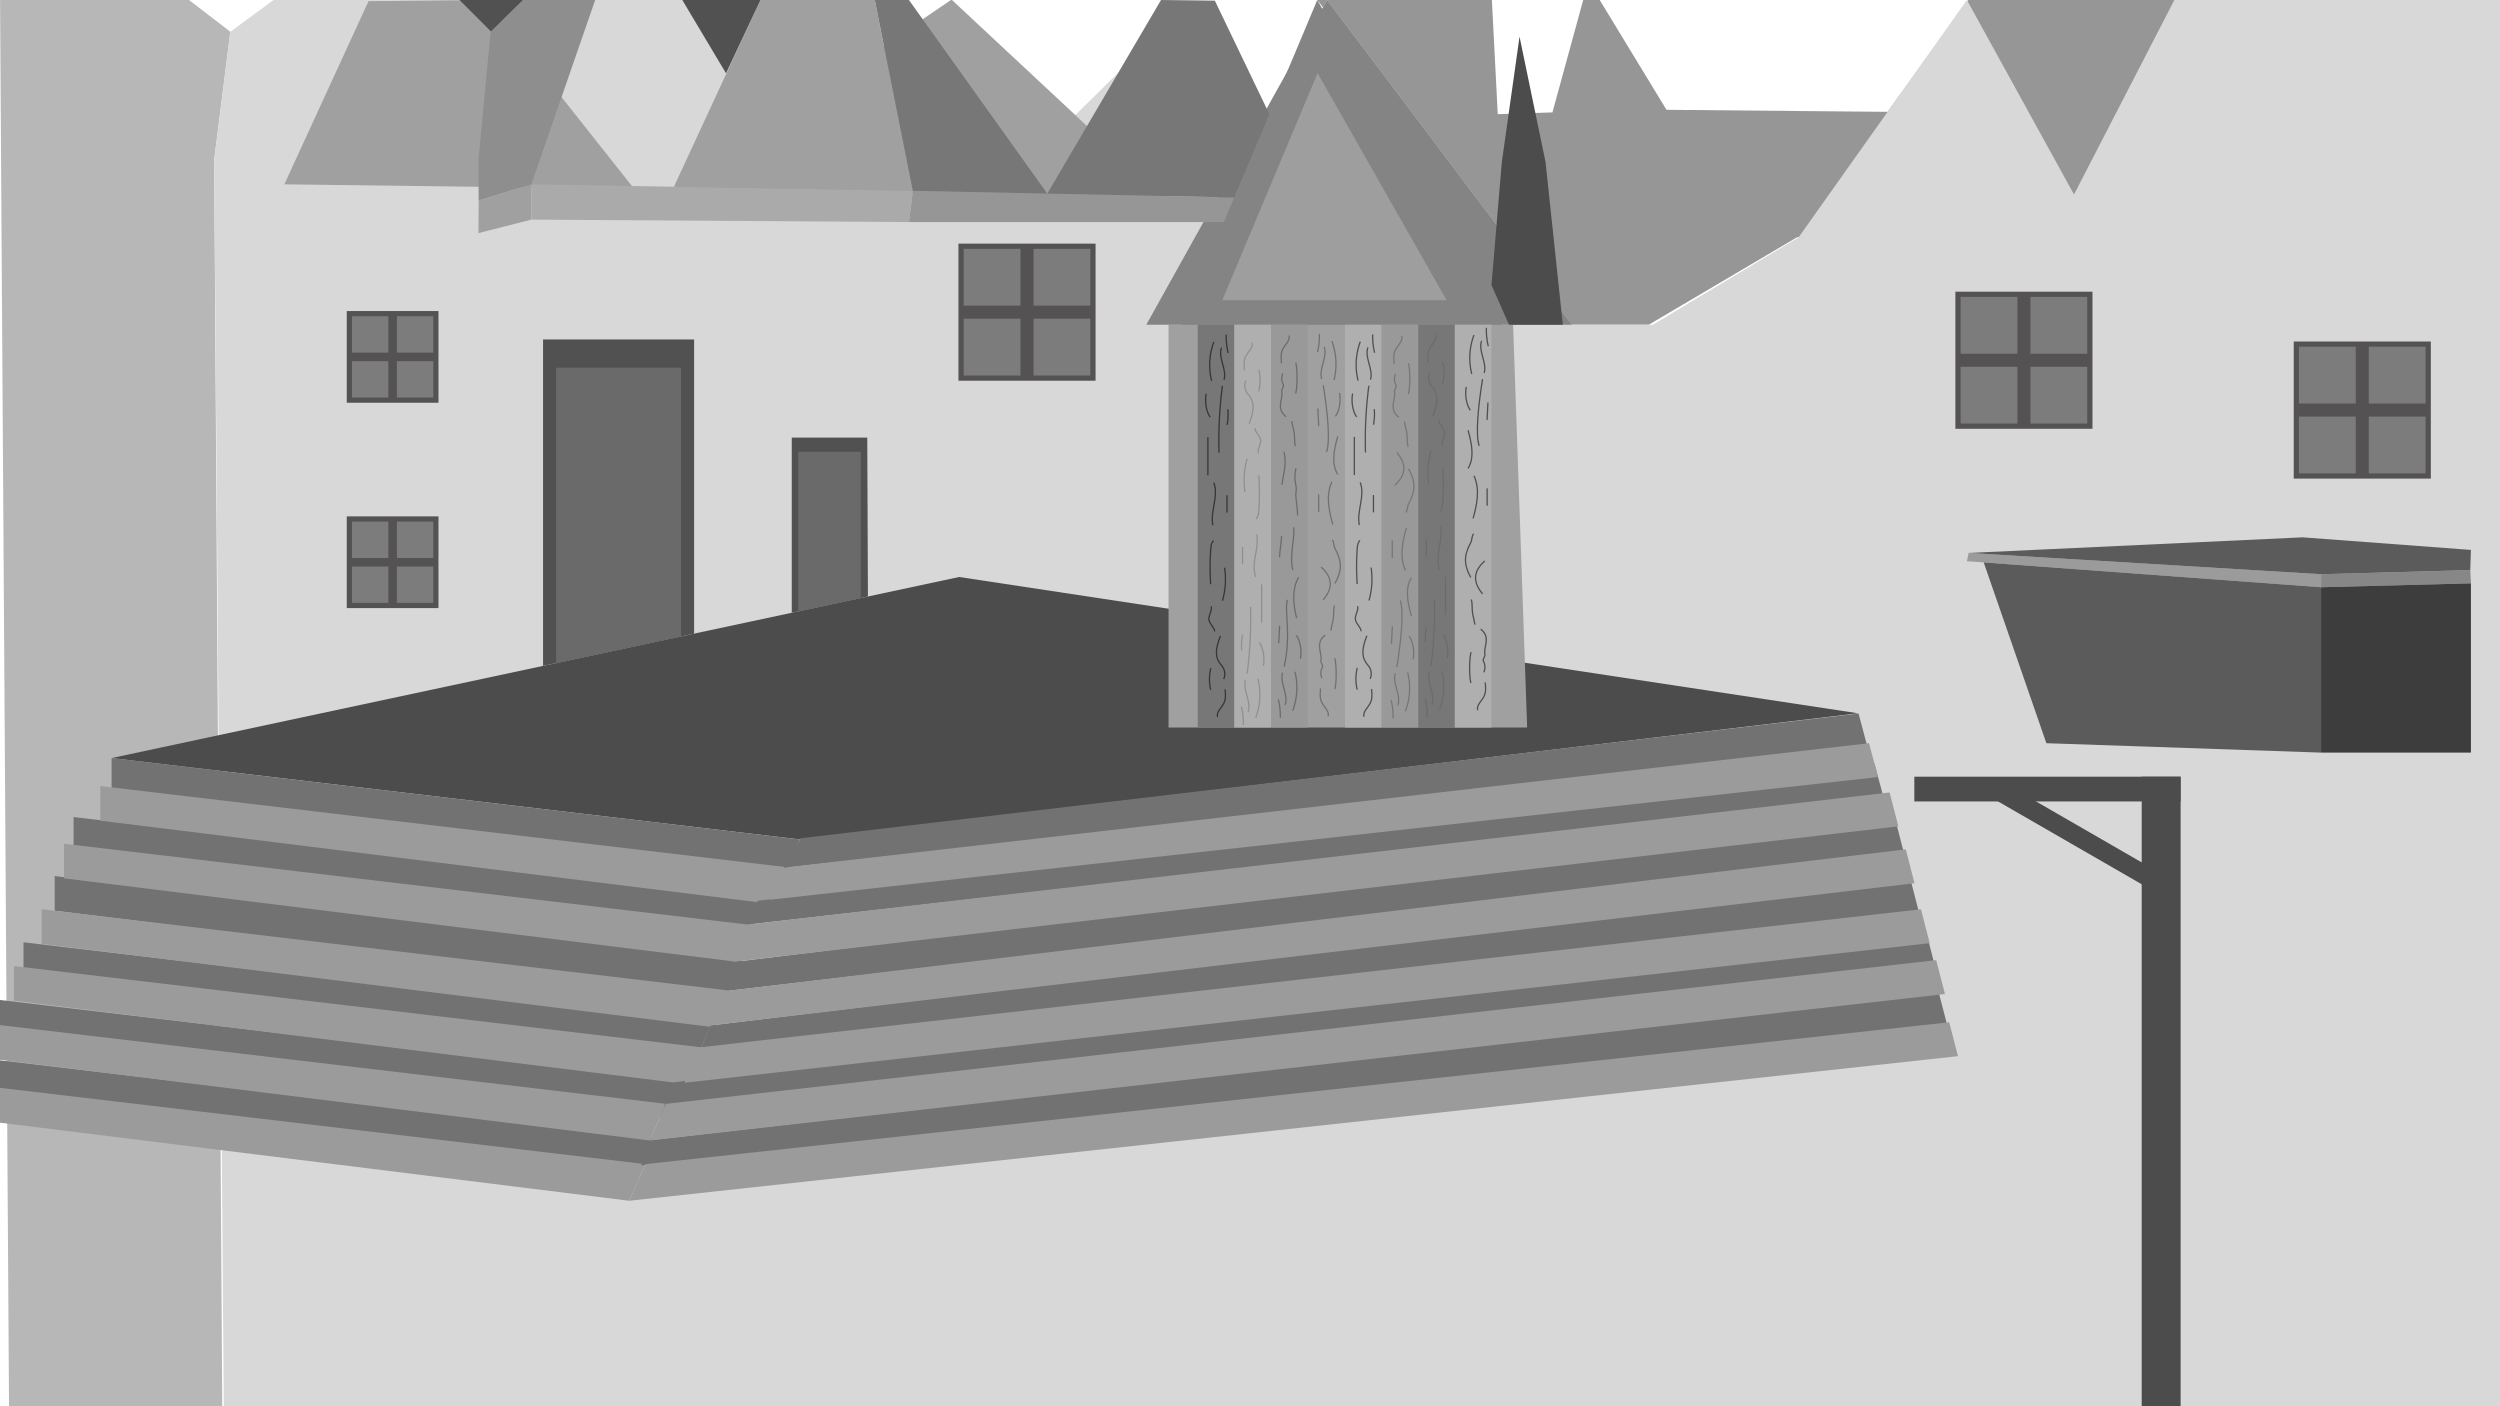 <svg id="Layer_1" data-name="Layer 1" xmlns="http://www.w3.org/2000/svg" viewBox="0 0 1920 1080"><defs><style>.cls-1{fill:#969696;}.cls-2{fill:#b7b7b7;}.cls-3{fill:#d8d8d8;}.cls-4{fill:#a0a0a0;}.cls-5{fill:#4c4c4c;}.cls-6{fill:#727272;}.cls-7{fill:#9b9b9b;}.cls-8{fill:#878787;}.cls-9{fill:#5b5b5b;}.cls-10{fill:#3d3d3d;}.cls-11{fill:#848484;}.cls-12{fill:#aaa;}.cls-13{fill:#8e8e8e;}.cls-14{fill:#515151;}.cls-15{fill:#6b6a6a;}.cls-16{fill:#777;}.cls-17{fill:#9e9e9e;}.cls-18{fill:#afafaf;}.cls-19{fill:#999;}.cls-20{opacity:0.55;}.cls-21{fill:none;stroke:#000;}.cls-21,.cls-26{stroke-miterlimit:10;}.cls-22{opacity:0.18;}.cls-23{opacity:0.1;}.cls-24{opacity:0.3;}.cls-25{opacity:0.23;}.cls-26{fill:#7c7c7c;stroke:#545252;stroke-width:4px;}.cls-27{fill:#545252;}</style></defs><title>joker scene</title><polygon class="cls-1" points="1202.98 249.38 1011.66 0 1145.77 0 1150.27 87.67 1192.27 86.33 1215.97 -0.25 1228.57 0 1279.87 84.33 1449.65 85.89 1511.63 0 1673.75 0 1595.33 149.38 1380.17 182.19 1266.26 249.38 1202.98 249.38"/><polygon class="cls-2" points="6.93 1080.94 170.7 1080.94 164.48 122.81 176.92 24.38 145.16 0 0.04 0 6.93 1080.94"/><polygon class="cls-3" points="176.92 24.38 210.09 0 585.32 0 641.29 61.88 701.75 19.89 730.77 -0.25 825.8 88.44 914.86 0.5 970.91 88.44 1019.23 0 1207.25 249.38 1269.44 249.38 1381.38 182.19 1510.58 0 1592.84 149.38 1669.91 0 1920.44 0 1927.77 1080.94 1477.27 1085.74 171.86 1080.94 164.72 154 164.48 122.81 176.92 24.38"/><polygon class="cls-4" points="218.38 141.56 283.02 0.91 372.21 0 487.01 145.02 218.38 141.56"/><polyline class="cls-4" points="514.71 146.56 730.77 -0.25 892.75 150.84"/><polygon class="cls-5" points="1426.99 547.81 736.65 443.13 85.7 582.19 614.34 644.69 1426.99 547.81"/><polygon class="cls-6" points="85.7 582.19 614.34 644.69 601.9 672.81 85.7 608.75 85.7 582.19"/><polygon class="cls-6" points="56.52 627.5 585.15 690 572.72 718.13 56.52 654.06 56.52 627.5"/><polygon class="cls-6" points="42 672.81 570.64 735.31 558.2 763.44 42 699.38 42 672.81"/><polygon class="cls-6" points="18.04 723.69 546.68 786.19 534.24 814.31 18.04 750.25 18.04 723.69"/><polygon class="cls-6" points="-8.5 767 520.14 829.5 507.7 857.63 -8.5 793.56 -8.5 767"/><polygon class="cls-6" points="-25.66 811.31 502.98 873.81 490.54 901.94 -25.66 837.88 -25.66 811.31"/><polygon class="cls-7" points="77.04 603.69 605.68 666.19 593.24 694.31 77.04 630.25 77.04 603.69"/><polygon class="cls-7" points="49.18 648 577.82 710.5 565.38 738.63 49.18 674.56 49.18 648"/><polygon class="cls-7" points="32.01 698.31 560.65 760.81 548.21 788.94 32.01 724.88 32.01 698.31"/><polygon class="cls-7" points="10.7 741.94 539.34 804.44 526.9 832.56 10.7 768.5 10.7 741.94"/><polygon class="cls-7" points="-17.16 785.25 511.48 847.75 499.04 875.88 -17.16 811.81 -17.16 785.25"/><polygon class="cls-7" points="-33 831.56 495.64 894.06 483.2 922.19 -33 858.13 -33 831.56"/><polygon class="cls-6" points="614.92 643.78 1427.38 548 1434.29 574 602.16 666.54 614.92 643.78"/><polygon class="cls-6" points="581.88 691.82 1439.51 586.26 1446.23 611.13 574.12 710.06 581.88 691.82"/><polygon class="cls-6" points="568.41 738.2 1455.6 629.49 1462.34 655.53 558.68 760.98 568.41 738.2"/><polygon class="cls-6" points="545.77 787.51 1467.28 675.53 1474.01 701.57 538.01 805.75 545.77 787.51"/><polygon class="cls-6" points="517.88 831.14 1478.97 714.6 1485.71 740.64 510.12 849.38 517.88 831.14"/><polygon class="cls-6" points="500.74 875.45 1488.98 762.31 1495.72 788.35 492.41 895.03 500.74 875.45"/><polygon class="cls-7" points="604.61 666 1435.4 570.78 1442.31 596.78 591.51 690.96 604.61 666"/><polygon class="cls-7" points="574.12 710.06 1451.21 608.59 1457.95 634.63 564.39 738.5 574.12 710.06"/><polygon class="cls-7" points="558.68 760.98 1463.62 652.27 1470.35 678.31 545.77 787.51 558.68 760.98"/><polygon class="cls-7" points="538.01 804.28 1475.29 698.31 1482.03 724.35 525.67 831.56 538.01 804.28"/><polygon class="cls-7" points="511.48 847.75 1486.99 737.38 1493.73 763.42 499.04 875.88 511.48 847.75"/><polygon class="cls-7" points="495.64 894.06 1497 785.09 1503.73 811.13 483.2 922.19 495.64 894.06"/><polygon class="cls-7" points="1510.58 431 1782.57 451 1782.57 441 1511.91 424.67 1510.58 431"/><polygon class="cls-8" points="1782.57 451 1897.67 448 1897.17 437.83 1782.57 441 1782.57 451"/><polygon class="cls-9" points="1511.91 424.67 1768.42 412.67 1897.67 422.33 1897.17 437.83 1782.57 441 1511.91 424.67"/><polygon class="cls-4" points="897.44 249.38 1162.05 249.38 1172.85 558.75 897.44 558.75 897.44 249.38"/><polygon class="cls-9" points="1523.49 431.95 1571.61 570.78 1782.57 578 1782.57 451 1523.49 431.95"/><polygon class="cls-10" points="1782.57 451 1897.67 448 1897.67 578 1782.57 578 1782.57 451"/><polygon class="cls-11" points="1019.23 0 1207.25 249.38 880.36 249.38 1019.23 0"/><polygon class="cls-4" points="408.06 141.56 408.06 168.67 367.44 179 367.62 154 408.06 141.56"/><polygon class="cls-12" points="408.06 141.56 701.06 146.56 698.06 170.56 408.06 168.67 408.06 141.56"/><polygon class="cls-13" points="376.81 24.38 401.81 0 457.1 0 408.06 141.56 367.62 154 367.44 122.81 376.81 24.38"/><polygon class="cls-14" points="352.88 0 377.03 24.16 401.81 0 352.88 0"/><polygon class="cls-4" points="701.06 146.56 671.81 0 584 0 517.56 143.43 701.06 146.56"/><polygon class="cls-14" points="524 0 557.58 56.29 584 0 524 0"/><polygon class="cls-14" points="417.07 260.71 533.07 260.71 533.07 486.62 417.07 511.4 417.07 260.71"/><polygon class="cls-15" points="427.07 282.38 523.07 282.38 523.07 488.75 427.07 509.26 427.07 282.38"/><polygon class="cls-1" points="701.06 146.56 948 151.7 940.08 170.56 698.06 170.56 701.06 146.56"/><polygon class="cls-16" points="671.81 0 698.06 0 804.31 148.71 891.67 0 933 0.5 975.25 88.44 948 151.7 701.06 146.56 671.81 0"/><polygon class="cls-11" points="1011.66 0 1153.38 249.38 907 249.38 1011.66 0"/><polygon class="cls-17" points="1011.9 56.16 1111 230.55 938.71 230.55 1011.9 56.16"/><rect class="cls-16" x="919.88" y="249.38" width="28.12" height="309.38"/><rect class="cls-18" x="948" y="249.38" width="28.12" height="309.38"/><rect class="cls-19" x="976.12" y="249.38" width="28.12" height="309.38"/><rect class="cls-18" x="1032.96" y="249.38" width="28.12" height="309.38"/><rect class="cls-19" x="1061.08" y="249.38" width="28.12" height="309.38"/><rect class="cls-16" x="1089.2" y="249.38" width="28.12" height="309.38"/><rect class="cls-18" x="1117.33" y="249.38" width="28.12" height="309.38"/><g class="cls-20"><path class="cls-21" d="M932.23,262.55a50.72,50.72,0,0,0-1.71,29.9"/><path class="cls-21" d="M938.8,296.39a321.73,321.73,0,0,0-2.58,51.26"/><path class="cls-21" d="M927.67,335.67V365"/><path class="cls-21" d="M932.16,370.63c4,10.29-2.86,21.93-.68,32.74"/><path class="cls-21" d="M932,415.22c-1.68,1.63-2,4.18-2.15,6.52a192.24,192.24,0,0,0-.05,26.94"/><path class="cls-21" d="M937.33,488.37c-2.51,6.39-4.78,13.9-1.27,19.8,1.05,1.76,2.55,3.23,3.5,5a9.74,9.74,0,0,1,.23,8.37"/><path class="cls-21" d="M929.85,529.79a34.4,34.4,0,0,1,.08-16.72"/><path class="cls-21" d="M940.48,436a60.54,60.54,0,0,1-1.62,25.33"/><path class="cls-21" d="M930.21,465.67c.87,3.38-2.18,6.71-1.76,10.17s4.06,5.74,4.49,9.15"/><path class="cls-21" d="M940.87,529.36c.36,3.64.68,7.52-1,10.79-1.78,3.55-5.83,6.65-4.82,10.49"/><path class="cls-21" d="M938.06,267c-2.74,7.91,4.33,16.63,2,24.67"/><path class="cls-21" d="M943,314.34a42.76,42.76,0,0,1-.61,12"/><path class="cls-21" d="M942.33,380.33v13.34"/><path class="cls-21" d="M926.31,302.39c-1.18,6.36.15,13.95,3.14,17.95"/><path class="cls-21" d="M941.75,257a54,54,0,0,0,1.46,14.11"/></g><g class="cls-20"><path class="cls-21" d="M1044.71,262.39A50.66,50.66,0,0,0,1043,292.3"/><path class="cls-21" d="M1051.28,296.24a320.5,320.5,0,0,0-2.58,51.25"/><path class="cls-21" d="M1040.14,335.51v29.33"/><path class="cls-21" d="M1044.64,370.47c4,10.3-2.87,21.93-.69,32.75"/><path class="cls-21" d="M1044.48,415.06c-1.68,1.64-2,4.19-2.16,6.52a193.78,193.78,0,0,0,0,26.94"/><path class="cls-21" d="M1049.8,488.22c-2.5,6.38-4.77,13.89-1.26,19.79,1,1.76,2.55,3.23,3.49,5a9.69,9.69,0,0,1,.23,8.36"/><path class="cls-21" d="M1042.33,529.63a34.52,34.52,0,0,1,.07-16.72"/><path class="cls-21" d="M1053,435.86a60.53,60.53,0,0,1-1.61,25.33"/><path class="cls-21" d="M1042.68,465.52c.87,3.37-2.18,6.7-1.75,10.16s4.06,5.74,4.48,9.15"/><path class="cls-21" d="M1053.35,529.2c.36,3.65.68,7.52-1,10.8-1.78,3.55-5.84,6.64-4.83,10.49"/><path class="cls-21" d="M1050.54,266.85c-2.75,7.92,4.32,16.63,2,24.68"/><path class="cls-21" d="M1055.43,314.18a42.74,42.74,0,0,1-.61,12"/><path class="cls-21" d="M1054.81,380.18v13.33"/><path class="cls-21" d="M1038.79,302.24c-1.18,6.35.15,13.95,3.14,17.94"/><path class="cls-21" d="M1054.23,256.85a53.53,53.53,0,0,0,1.46,14.1"/></g><g class="cls-22"><path class="cls-21" d="M964.37,551.25a50.66,50.66,0,0,0,1.71-29.91"/><path class="cls-21" d="M957.8,517.4a320.56,320.56,0,0,0,2.58-51.26"/><path class="cls-21" d="M968.94,478.13V448.79"/><path class="cls-21" d="M964.44,443.17c-4-10.3,2.87-21.93.69-32.75"/><path class="cls-21" d="M964.6,398.58c1.68-1.64,2-4.19,2.16-6.52a193.92,193.92,0,0,0,0-26.95"/><path class="cls-21" d="M959.28,325.42c2.5-6.38,4.77-13.9,1.26-19.79-1-1.76-2.55-3.23-3.49-5.05a9.69,9.69,0,0,1-.23-8.36"/><path class="cls-21" d="M966.75,284a34.52,34.52,0,0,1-.07,16.72"/><path class="cls-21" d="M956.13,377.78a60.53,60.53,0,0,1,1.61-25.33"/><path class="cls-21" d="M966.4,348.12c-.87-3.37,2.18-6.7,1.75-10.16s-4.06-5.74-4.48-9.15"/><path class="cls-21" d="M955.73,284.44c-.36-3.65-.68-7.52,1-10.8,1.78-3.55,5.84-6.64,4.83-10.49"/><path class="cls-21" d="M958.54,546.79c2.75-7.92-4.32-16.63-2-24.68"/><path class="cls-21" d="M953.65,499.46a42.74,42.74,0,0,1,.61-12"/><path class="cls-21" d="M954.27,433.46V420.13"/><path class="cls-21" d="M970.29,511.4c1.18-6.36-.15-13.95-3.14-17.94"/><path class="cls-21" d="M954.85,556.79a53.65,53.65,0,0,0-1.46-14.11"/></g><g class="cls-23"><path class="cls-21" d="M1105.58,545.34a50.66,50.66,0,0,0,1.71-29.91"/><path class="cls-21" d="M1099,511.49a320.56,320.56,0,0,0,2.58-51.26"/><path class="cls-21" d="M1110.15,472.22V442.88"/><path class="cls-21" d="M1105.65,437.26c-4-10.3,2.87-21.93.68-32.75"/><path class="cls-21" d="M1105.81,392.67c1.68-1.64,2-4.19,2.15-6.52a190.87,190.87,0,0,0,0-26.95"/><path class="cls-21" d="M1100.48,319.51c2.51-6.38,4.78-13.9,1.27-19.79-1-1.76-2.55-3.23-3.5-5.05a9.72,9.72,0,0,1-.22-8.36"/><path class="cls-21" d="M1108,278.1a34.4,34.4,0,0,1-.08,16.72"/><path class="cls-21" d="M1097.33,371.87a60.53,60.53,0,0,1,1.62-25.33"/><path class="cls-21" d="M1107.6,342.21c-.87-3.37,2.19-6.7,1.76-10.16s-4.06-5.74-4.48-9.15"/><path class="cls-21" d="M1096.94,278.53c-.36-3.65-.68-7.52,1-10.8,1.78-3.55,5.83-6.64,4.83-10.49"/><path class="cls-21" d="M1099.75,540.88c2.75-7.92-4.33-16.63-2-24.68"/><path class="cls-21" d="M1094.86,493.55a42.74,42.74,0,0,1,.61-12"/><path class="cls-21" d="M1095.48,427.55V414.22"/><path class="cls-21" d="M1111.5,505.49c1.18-6.36-.15-13.95-3.14-17.94"/><path class="cls-21" d="M1096.06,550.88a53.53,53.53,0,0,0-1.46-14.1"/></g><g class="cls-24"><path class="cls-21" d="M992.79,545.79a50.58,50.58,0,0,0,1.71-29.91"/><path class="cls-21" d="M986.22,511.94c5.75-24.5-.17-44.69,2.59-51.26"/><path class="cls-21" d="M995.85,474.72c-3-10.78-3.45-23.28,1.51-31.39"/><path class="cls-21" d="M992.86,437.71c-2.68-10.92,1.63-23.77.69-32.75"/><path class="cls-21" d="M996.5,395.88c0-6.28-1.71-15-1.26-17.27,1.32-6.86-2.21-7.11,0-19"/><path class="cls-21" d="M987.7,320c-8-6.22-2.25-13.3-3.3-19.23-.35-2,2-3.79,1.07-5.61a9.72,9.72,0,0,1-.23-8.36"/><path class="cls-21" d="M995.18,278.55c1.34,5.46,1.28,18.23-.11,23.69"/><path class="cls-21" d="M984.55,372.32c1.33-10.44,3.7-14.94,1.62-25.33"/><path class="cls-21" d="M994.82,342.66c-.87-3.37-.4-6.2-.83-9.65s-1.47-6.25-1.9-9.66"/><path class="cls-21" d="M984.15,279c-.36-3.65-.68-7.52,1-10.8,1.78-3.55,5.83-6.64,4.82-10.49"/><path class="cls-21" d="M987,541.33c2.75-7.92-4.32-16.63-2-24.68"/><path class="cls-21" d="M982.07,494c.38-9.49.88-15.79.61-12"/><path class="cls-21" d="M982.69,428c0-4.44,1.56-11.87,1.56-16.31"/><path class="cls-21" d="M998.72,505.94c1.18-6.36-.15-13.95-3.15-17.94"/><path class="cls-21" d="M983.28,551.33a54,54,0,0,0-1.47-14.1"/></g><g class="cls-25"><path class="cls-21" d="M1079.37,546.24a50.74,50.74,0,0,0,1.71-29.91"/><path class="cls-21" d="M1072.8,512.39c3.16-20,5.59-42.24,2.58-51.26"/><path class="cls-21" d="M1083.93,473.12c-3-10.78-5-21.23,0-29.34"/><path class="cls-21" d="M1079.43,438.16c-5-10.62-2-23.36.69-32.75"/><path class="cls-21" d="M1079.6,393.57c1.68-1.64,1.07-4.45,2.15-6.52,3.82-7.33,7-14.72,0-26.95"/><path class="cls-21" d="M1074.27,320.41c-8-6.22-2.25-13.3-3.29-19.23-.36-2,2-3.79,1.06-5.61a9.72,9.72,0,0,1-.23-8.36"/><path class="cls-21" d="M1081.75,279c1.35,5.46,1.29,18.23-.11,23.69"/><path class="cls-21" d="M1071.12,372.77c6.93-6.42,10.87-14.29,1.62-25.33"/><path class="cls-21" d="M1081.39,343.11c-.87-3.37-.4-6.2-.83-9.65s-1.47-6.25-1.9-9.66"/><path class="cls-21" d="M1070.73,279.43c-.36-3.65-.68-7.52,1-10.8,1.78-3.55,5.83-6.64,4.82-10.49"/><path class="cls-21" d="M1073.54,541.78c2.74-7.92-4.33-16.63-2-24.68"/><path class="cls-21" d="M1068.65,494.45c.37-9.5.88-15.79.61-12"/><path class="cls-21" d="M1069.27,428.45V415.12"/><path class="cls-21" d="M1085.29,506.39c1.18-6.36-.15-13.95-3.14-17.94"/><path class="cls-21" d="M1069.85,551.78a54,54,0,0,0-1.46-14.1"/></g><g class="cls-20"><path class="cls-21" d="M1132,257.3a50.66,50.66,0,0,0-1.71,29.91"/><path class="cls-21" d="M1138.59,291.15c-3.16,20-5.59,42.24-2.59,51.25"/><path class="cls-21" d="M1127.45,330.42c3,10.78,5,21.23,0,29.33"/><path class="cls-21" d="M1132,365.38c5,10.62,2,23.35-.69,32.75"/><path class="cls-21" d="M1131.78,410c-1.67,1.64-1.07,4.44-2.15,6.52-3.81,7.33-7,14.72-.05,26.94"/><path class="cls-21" d="M1137.11,483.12c8,6.23,2.25,13.31,3.3,19.24.35,2-2,3.79-1.07,5.61a9.69,9.69,0,0,1,.23,8.36"/><path class="cls-21" d="M1129.63,524.54c-1.34-5.47-1.28-18.24.12-23.69"/><path class="cls-21" d="M1140.26,430.77c-6.93,6.42-10.87,14.29-1.62,25.33"/><path class="cls-21" d="M1130,460.43c.87,3.37.4,6.19.83,9.65s1.47,6.25,1.9,9.66"/><path class="cls-21" d="M1140.66,524.11c.36,3.65.68,7.52-1,10.79-1.79,3.56-5.84,6.65-4.83,10.5"/><path class="cls-21" d="M1137.85,261.76c-2.75,7.91,4.32,16.63,2,24.68"/><path class="cls-21" d="M1142.74,309.09c-.38,9.49-.88,15.79-.61,12"/><path class="cls-21" d="M1142.12,375.09v13.33"/><path class="cls-21" d="M1126.09,297.15c-1.18,6.35.15,13.94,3.15,17.94"/><path class="cls-21" d="M1141.53,251.76a54,54,0,0,0,1.47,14.1"/></g><g class="cls-24"><path class="cls-21" d="M1022.83,261.94a50.74,50.74,0,0,1,1.71,29.91"/><path class="cls-21" d="M1016.26,295.79c3.16,20,5.59,42.24,2.58,51.25"/><path class="cls-21" d="M1027.39,335.06c-3,10.78-5,21.23,0,29.33"/><path class="cls-21" d="M1022.89,370c-5,10.62-2,23.35.69,32.75"/><path class="cls-21" d="M1023.06,414.61c1.68,1.64,1.07,4.44,2.15,6.52,3.82,7.33,7,14.72,0,26.94"/><path class="cls-21" d="M1017.73,487.77c-8,6.22-2.25,13.3-3.29,19.23-.36,2,2,3.79,1.06,5.61a9.72,9.72,0,0,0-.23,8.36"/><path class="cls-21" d="M1025.21,529.18c1.35-5.47,1.29-18.24-.11-23.69"/><path class="cls-21" d="M1014.58,435.41c6.93,6.42,10.87,14.29,1.62,25.33"/><path class="cls-21" d="M1024.85,465.07c-.87,3.37-.4,6.2-.83,9.65s-1.47,6.25-1.9,9.66"/><path class="cls-21" d="M1014.19,528.75c-.36,3.65-.68,7.52,1,10.8,1.78,3.55,5.83,6.64,4.82,10.49"/><path class="cls-21" d="M1017,266.4c2.74,7.92-4.33,16.63-2,24.68"/><path class="cls-21" d="M1012.11,313.73c.37,9.49.88,15.79.61,12"/><path class="cls-21" d="M1012.73,379.73v13.33"/><path class="cls-21" d="M1028.75,301.79c1.18,6.35-.15,13.95-3.14,17.94"/><path class="cls-21" d="M1013.31,256.4a54,54,0,0,1-1.46,14.1"/></g><polygon class="cls-14" points="608.06 336.08 666.06 336.08 666.57 458.1 608.06 470.6 608.06 336.08"/><polygon class="cls-15" points="613.06 346.92 661.06 346.92 661.06 459.27 613.06 469.6 613.06 346.92"/><rect class="cls-26" x="738.1" y="189.11" width="101.29" height="101.29"/><rect class="cls-27" x="783.74" y="189.11" width="10" height="101.29"/><rect class="cls-27" x="783.74" y="189.11" width="10" height="101.29" transform="translate(548.99 1028.49) rotate(-90)"/><rect class="cls-26" x="1763.59" y="264.28" width="101.29" height="101.29"/><rect class="cls-27" x="1809.23" y="264.28" width="10" height="101.29"/><rect class="cls-27" x="1809.23" y="264.28" width="10" height="101.29" transform="translate(1499.31 2129.15) rotate(-90)"/><rect class="cls-26" x="268.32" y="240.88" width="66.43" height="66.43"/><rect class="cls-27" x="298.25" y="240.88" width="6.56" height="66.43"/><rect class="cls-27" x="298.25" y="240.88" width="6.56" height="66.43" transform="translate(27.43 575.63) rotate(-90)"/><rect class="cls-26" x="268.32" y="398.58" width="66.43" height="66.43"/><rect class="cls-27" x="298.25" y="398.58" width="6.56" height="66.43"/><rect class="cls-27" x="298.25" y="398.58" width="6.56" height="66.43" transform="translate(-130.26 733.33) rotate(-90)"/><rect class="cls-26" x="1503.73" y="226.02" width="101.29" height="101.29"/><rect class="cls-27" x="1549.38" y="226.02" width="10" height="101.29"/><rect class="cls-27" x="1549.38" y="226.02" width="10" height="101.29" transform="translate(1277.72 1831.04) rotate(-90)"/><rect class="cls-5" x="1644.82" y="596.5" width="29.89" height="485.7"/><rect class="cls-5" x="1470.21" y="596.5" width="204.5" height="19.02"/><polygon class="cls-5" points="1533.63 615 1659.95 687.84 1668.73 676.1 1542.41 603.25 1533.63 615"/><polygon class="cls-5" points="1167 28.14 1153.38 124.69 1145.45 219 1158.94 249.38 1200.25 249.38 1187 124.56 1167 28.14"/></svg>